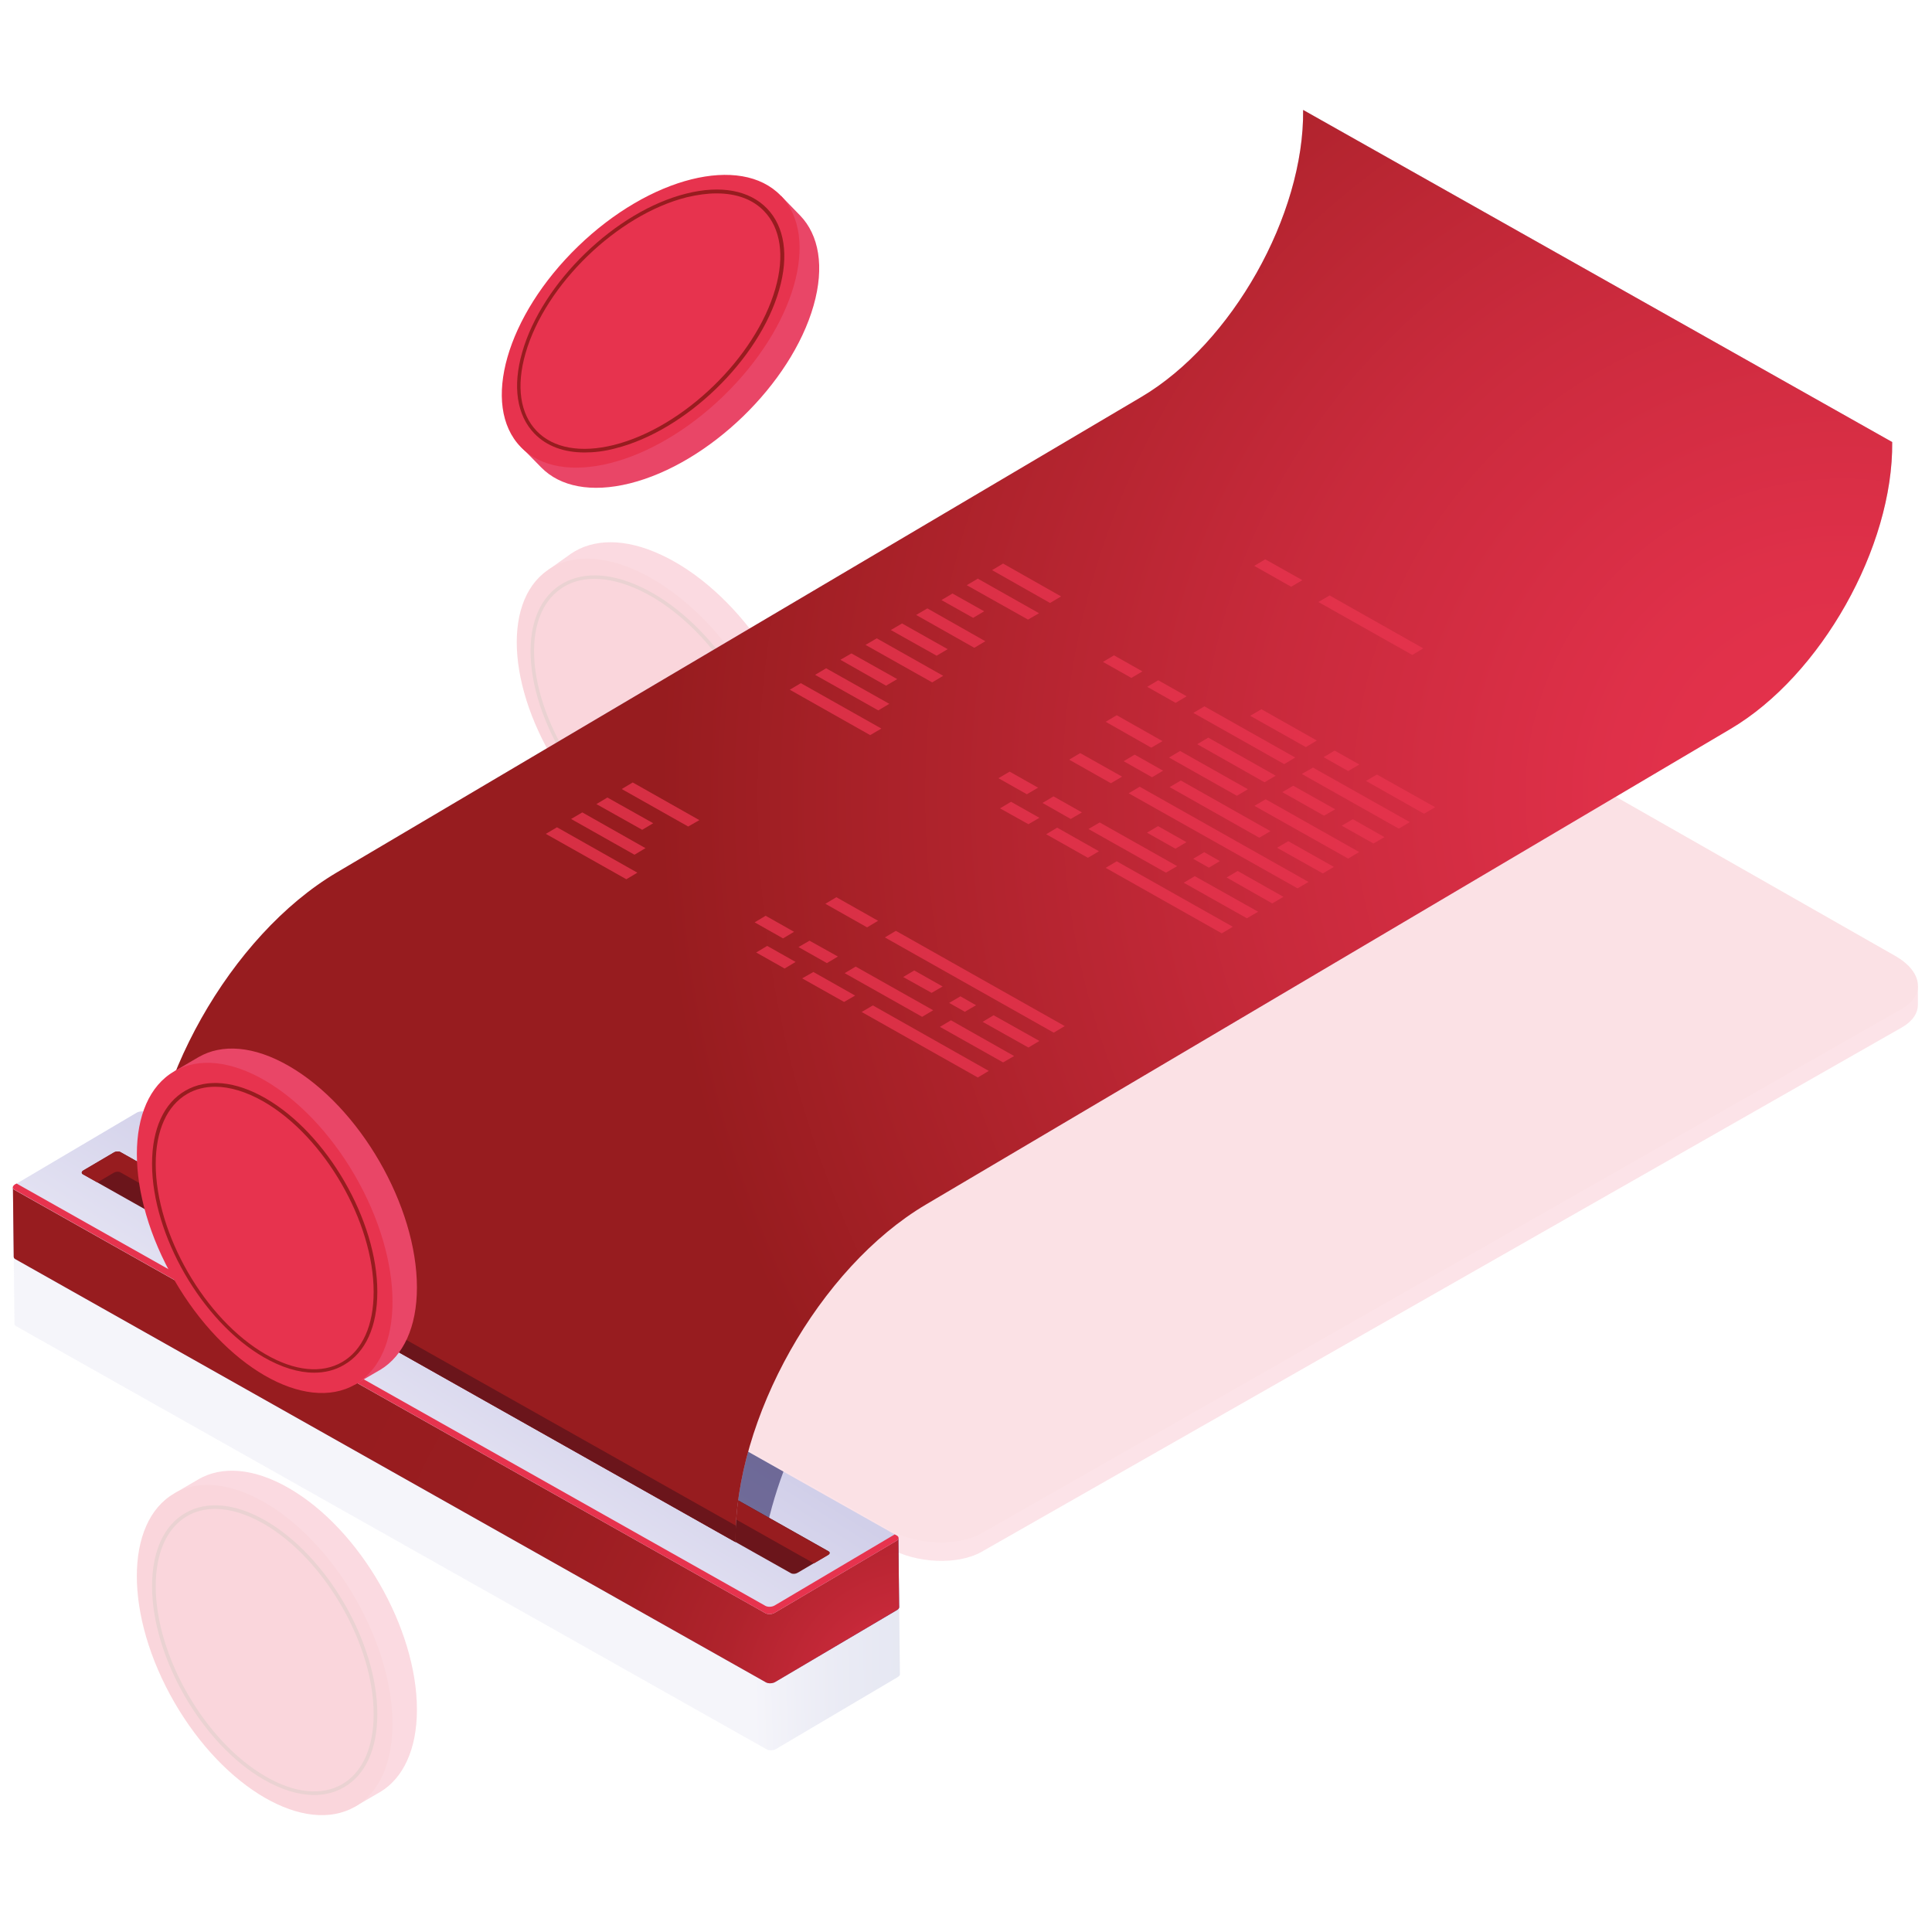 <?xml version="1.0" encoding="utf-8"?>
<!-- Generator: Adobe Illustrator 25.3.0, SVG Export Plug-In . SVG Version: 6.00 Build 0)  -->
<svg version="1.1" id="Capa_1" xmlns="http://www.w3.org/2000/svg" xmlns:xlink="http://www.w3.org/1999/xlink" x="0px" y="0px"
	 viewBox="0 0 1000 1000" style="enable-background:new 0 0 1000 1000;" xml:space="preserve">
<style type="text/css">
	.st0{opacity:0.15;}
	.st1{fill:#E94667;}
	.st2{fill:#E7334E;}
	.st3{fill:url(#SVGID_1_);}
	.st4{fill:url(#SVGID_2_);}
	.st5{opacity:0.2;}
	.st6{fill:#971C1F;}
	.st7{fill:url(#SVGID_3_);}
	.st8{fill:url(#SVGID_4_);}
	.st9{fill:url(#SVGID_5_);}
	.st10{opacity:0.6;fill:#2C2661;}
	.st11{fill:#6B151B;}
	.st12{opacity:0.7;fill:url(#SVGID_6_);}
	.st13{fill:url(#SVGID_7_);}
	.st14{opacity:0.8;}
</style>
<g>
	<g class="st0">
		<g>
			<path class="st1" d="M170.5,617.7l6.2-0.8c0.7-0.5,1.4-0.9,2.1-1.4l476.3-271.4c12.3-7,33.8-6.1,48,2l277.8,158.3
				c3.7,2.1,6.5,4.5,8.5,7l3.3-0.9v9.5l0,0c0,4.4-2.7,8.6-8.3,11.8L508.1,803.2c-12.3,7-33.8,6.1-48-2L182.2,642.8
				c-7.9-4.5-11.9-10.3-11.7-15.8l0,0V617.7z"/>
			<path class="st2" d="M508.1,793.6l476.3-271.4c12.3-7,10.8-19.3-3.4-27.4L703.1,336.5c-14.2-8.1-35.7-9-48-2L178.8,606
				c-12.3,7-10.8,19.3,3.4,27.4l277.8,158.3C474.3,799.8,495.8,800.6,508.1,793.6z"/>
		</g>
		<g>
			<path class="st2" d="M828.8,551.9l58.8-33.5c5.5-3.1,4.8-8.6-1.5-12.2l0,0c-6.3-3.6-15.9-4-21.3-0.9L806,538.9
				c-5.5,3.1-4.8,8.6,1.5,12.2l0,0C813.8,554.7,823.4,555,828.8,551.9z"/>
			<path class="st2" d="M720.3,613.8l58.8-33.5c5.5-3.1,4.8-8.6-1.5-12.2h0c-6.3-3.6-15.9-4-21.3-0.9l-58.8,33.5
				c-5.5,3.1-4.8,8.6,1.5,12.2l0,0C705.3,616.5,714.9,616.9,720.3,613.8z"/>
			<path class="st2" d="M611.8,675.6l58.8-33.5c5.5-3.1,4.8-8.6-1.5-12.2l0,0c-6.3-3.6-15.9-4-21.3-0.9L589,662.6
				c-5.5,3.1-4.8,8.6,1.5,12.2l0,0C596.8,678.3,606.4,678.7,611.8,675.6z"/>
			<path class="st2" d="M503.3,737.4l58.8-33.5c5.5-3.1,4.8-8.6-1.5-12.2l0,0c-6.3-3.6-15.9-4-21.3-0.9l-58.8,33.5
				c-5.5,3.1-4.8,8.6,1.5,12.2h0C488.3,740.2,497.9,740.6,503.3,737.4z"/>
		</g>
	</g>
</g>
<g class="st0">
	
		<linearGradient id="SVGID_1_" gradientUnits="userSpaceOnUse" x1="3508.582" y1="1181.434" x2="3713.005" y2="813.34" gradientTransform="matrix(-0.509 -0.861 0.861 -0.509 1249.818 4390.887)">
		<stop  offset="0" style="stop-color:#515DA7"/>
		<stop  offset="3.580305e-02" style="stop-color:#5561A9"/>
		<stop  offset="7.801844e-02" style="stop-color:#626BB0"/>
		<stop  offset="0.123" style="stop-color:#777CBB"/>
		<stop  offset="0.171" style="stop-color:#9496CA"/>
		<stop  offset="0.22" style="stop-color:#BAB9DE"/>
		<stop  offset="0.224" style="stop-color:#BCBCDF"/>
	</linearGradient>
	<path class="st3" d="M7.1,649.5l0.4,35.6l0,0c0,0.5,0.2,1,0.8,1.3l388.6,219.1c1.3,0.7,3.5,0.6,4.9-0.3l62.8-37.1
		c0.7-0.4,1.1-0.9,1.2-1.4l0,0v0c0,0,0-0.1,0-0.1l-0.4-35.9l-30.5,17.7L76.4,646.1c-1.3-0.7-3.5-0.6-4.9,0.3L50,659.1L7.1,649.5z"/>
	
		<linearGradient id="SVGID_2_" gradientUnits="userSpaceOnUse" x1="3759.74" y1="1182.789" x2="3623.641" y2="916.73" gradientTransform="matrix(-0.509 -0.861 0.861 -0.509 1249.818 4390.887)">
		<stop  offset="0" style="stop-color:#C1BEE0"/>
		<stop  offset="0.276" style="stop-color:#C5C2E3"/>
		<stop  offset="0.601" style="stop-color:#D1CFE9"/>
		<stop  offset="0.95" style="stop-color:#E6E5F4"/>
		<stop  offset="1" style="stop-color:#E9E8F6"/>
	</linearGradient>
	<path class="st4" d="M76,610.4l388.6,219.1c1.3,0.7,1.1,2-0.3,2.8l-62.8,37.1c-1.4,0.9-3.6,1-4.9,0.3L8,650.6
		c-1.3-0.7-1.1-2,0.3-2.8l62.8-37.1C72.6,609.8,74.8,609.7,76,610.4z"/>
</g>
<g class="st5">
	<path class="st1" d="M418.2,395.9c-3.6-42.1-37.5-90.7-75.7-108.6c-19.1-9-35.7-8.5-47.1-0.6v0l-11.8,8.4l3.7,0
		c-5.9,8.6-8.7,20.8-7.4,35.9c3.6,42.1,37.5,90.7,75.7,108.6c13.1,6.2,25.1,7.9,34.9,5.8l0,3.4l12-8.5c0,0,0.1-0.1,0.1-0.1l0.5-0.3
		l0,0C414.1,431.8,420,416.6,418.2,395.9z"/>
	<ellipse transform="matrix(0.82 -0.572 0.572 0.82 -152.173 259.637)" class="st2" cx="337" cy="372" rx="54" ry="93.6"/>
	<path class="st6" d="M366.3,446.2c-7.3,0-15.4-2-23.9-6c-34-15.9-64.3-59.4-67.5-96.8c-1.6-18.3,3.5-32.6,14.3-40.1
		c10.8-7.5,25.9-7.3,42.5,0.5c34,15.9,64.3,59.4,67.5,96.8c1.6,18.3-3.5,32.6-14.3,40.1C379.7,444.3,373.4,446.2,366.3,446.2z
		 M307.7,299.6c-6.6,0-12.6,1.7-17.5,5.2c-10.2,7.1-15,20.7-13.5,38.4c3.2,36.8,33,79.6,66.4,95.3c16,7.5,30.5,7.7,40.7,0.6
		c10.2-7.1,15-20.7,13.5-38.4c-3.2-36.8-33-79.6-66.4-95.3C322.6,301.6,314.8,299.6,307.7,299.6z"/>
</g>
<g>
	<path class="st1" d="M326,250.2c40.9-10.2,83.5-51.4,95.1-92c5.8-20.3,2.7-36.6-6.9-46.6l0,0l-10.1-10.4l0.6,3.6
		c-9.4-4.4-21.9-5.3-36.6-1.6c-40.9,10.2-83.5,51.4-95.1,92c-4,13.9-3.8,26-0.2,35.4l-3.3,0.5l10.3,10.5c0,0,0.1,0.1,0.1,0.1
		l0.4,0.4v0C289.9,251.8,305.9,255.2,326,250.2z"/>
	
		<ellipse transform="matrix(0.719 -0.695 0.695 0.719 -20.87 280.864)" class="st2" cx="336.8" cy="166.2" rx="93.6" ry="54"/>
	<path class="st6" d="M302.6,234.2c-10.8,0-19.7-3.3-26-9.8c-9.1-9.4-11.4-24.4-6.3-42.1c10.3-36.1,48.4-73,84.9-82.1
		c17.9-4.5,32.7-1.7,41.8,7.7c9.1,9.4,11.4,24.4,6.3,42.1c-10.3,36.1-48.4,73-84.9,82.1C312.8,233.6,307.5,234.2,302.6,234.2z
		 M370.9,100.1c-4.8,0-9.9,0.7-15.4,2c-35.9,9-73.3,45.2-83.5,80.8c-4.9,17-2.8,31.3,5.8,40.2c8.6,8.9,22.8,11.5,40,7.2l0,0
		c35.9-9,73.3-45.2,83.5-80.8c4.9-17,2.8-31.3-5.8-40.2C389.7,103.2,381.2,100.1,370.9,100.1z"/>
</g>
<g>
	<g>
		<g>
			
				<linearGradient id="SVGID_3_" gradientUnits="userSpaceOnUse" x1="3538.692" y1="1198.679" x2="3743.115" y2="830.585" gradientTransform="matrix(-0.509 -0.861 0.861 -0.509 1249.818 4390.887)">
				<stop  offset="0" style="stop-color:#515DA7"/>
				<stop  offset="3.580305e-02" style="stop-color:#5561A9"/>
				<stop  offset="7.801844e-02" style="stop-color:#626BB0"/>
				<stop  offset="0.123" style="stop-color:#777CBB"/>
				<stop  offset="0.171" style="stop-color:#9496CA"/>
				<stop  offset="0.22" style="stop-color:#BAB9DE"/>
				<stop  offset="0.224" style="stop-color:#BCBCDF"/>
			</linearGradient>
			<path class="st7" d="M6.7,614.8l0.4,35.6l0,0c0,0.5,0.2,1,0.8,1.3l388.6,219.1c1.3,0.7,3.5,0.6,4.9-0.3l62.8-37.1
				c0.7-0.4,1.1-0.9,1.2-1.4l0,0v0c0,0,0-0.1,0-0.1l-0.4-35.9l-30.5,17.7L76,611.5c-1.3-0.7-3.5-0.6-4.9,0.3l-21.5,12.7L6.7,614.8z"
				/>
			
				<radialGradient id="SVGID_4_" cx="3412.82" cy="1118.13" r="339.638" gradientTransform="matrix(-0.509 -0.861 0.861 -0.509 1249.818 4390.887)" gradientUnits="userSpaceOnUse">
				<stop  offset="0" style="stop-color:#E7334E"/>
				<stop  offset="2.711940e-02" style="stop-color:#E0314A"/>
				<stop  offset="0.162" style="stop-color:#C42838"/>
				<stop  offset="0.31" style="stop-color:#AF232C"/>
				<stop  offset="0.476" style="stop-color:#A11F24"/>
				<stop  offset="0.676" style="stop-color:#991D20"/>
				<stop  offset="1" style="stop-color:#971C1F"/>
			</radialGradient>
			<path class="st8" d="M6.7,614.8l0.4,35.6l0,0c0,0.5,0.2,1,0.8,1.3l388.6,219.1c1.3,0.7,3.5,0.6,4.9-0.3l62.8-37.1
				c0.7-0.4,1.1-0.9,1.2-1.4l0,0v0c0,0,0-0.1,0-0.1l-0.4-35.9l-30.5,17.7L76,611.5c-1.3-0.7-3.5-0.6-4.9,0.3l-21.5,12.7L6.7,614.8z"
				/>
			
				<linearGradient id="SVGID_5_" gradientUnits="userSpaceOnUse" x1="3789.85" y1="1200.034" x2="3653.751" y2="933.976" gradientTransform="matrix(-0.509 -0.861 0.861 -0.509 1249.818 4390.887)">
				<stop  offset="0" style="stop-color:#C1BEE0"/>
				<stop  offset="0.276" style="stop-color:#C5C2E3"/>
				<stop  offset="0.601" style="stop-color:#D1CFE9"/>
				<stop  offset="0.95" style="stop-color:#E6E5F4"/>
				<stop  offset="1" style="stop-color:#E9E8F6"/>
			</linearGradient>
			<path class="st9" d="M75.6,575.7l388.6,219.1c1.3,0.7,1.1,2-0.3,2.8l-62.8,37.1c-1.4,0.9-3.6,1-4.9,0.3L7.5,615.9
				c-1.3-0.7-1.1-2,0.3-2.8l62.8-37.1C72.1,575.1,74.3,575,75.6,575.7z"/>
			<path class="st2" d="M464.2,794.8l-1.1-0.6l-62,36.7c-1.4,0.9-3.6,1-4.9,0.3L8.6,612.6l-0.8,0.4c-1.4,0.9-1.6,2.1-0.3,2.8
				L396.2,835c1.3,0.7,3.5,0.6,4.9-0.3l62.8-37.1C465.3,796.8,465.5,795.5,464.2,794.8z"/>
			<path class="st10" d="M90,629.1l305.4,169c2.2-12.1,5.6-24.3,10.1-36.4L100.6,589.8C95.7,602.8,92.1,616.1,90,629.1z"/>
			<path class="st11" d="M62.3,596.3l366.5,206.6c0.9,0.5,0.8,1.4-0.2,1.9l-15.8,9.3c-1,0.6-2.5,0.7-3.4,0.2L42.9,607.8
				c-0.9-0.5-0.8-1.4,0.2-1.9l15.8-9.3C59.9,595.9,61.4,595.8,62.3,596.3z"/>
			<path class="st6" d="M42.9,607.8l7.5,4.2l8.5-5c1-0.6,2.5-0.7,3.4-0.2l359,202.4l7.3-4.3c1-0.6,1.1-1.5,0.2-1.9L62.3,596.3
				c-0.9-0.5-2.4-0.4-3.4,0.2l-15.8,9.3C42.2,606.4,42.1,607.3,42.9,607.8z"/>
		</g>
		
			<linearGradient id="SVGID_6_" gradientUnits="userSpaceOnUse" x1="3987.959" y1="1760.471" x2="3561.577" y2="1004.961" gradientTransform="matrix(-0.509 -0.861 0.861 -0.509 1249.818 4390.887)">
			<stop  offset="0" style="stop-color:#C1BEE0"/>
			<stop  offset="0.107" style="stop-color:#CECDE8"/>
			<stop  offset="0.263" style="stop-color:#E9E8F6"/>
			<stop  offset="0.514" style="stop-color:#C1BEE0"/>
			<stop  offset="0.612" style="stop-color:#CECDE8"/>
			<stop  offset="0.755" style="stop-color:#E9E8F6"/>
			<stop  offset="1" style="stop-color:#C1BEE0"/>
		</linearGradient>
		<path class="st12" d="M979.4,228.8L674.5,56.9l0,0c0.6,54.4-36.9,120.9-83.8,148.6L174.3,451.6c-55,32.5-99.1,110.7-98.5,174.7
			l0,0l304.9,171.9l0,0c-0.7-63.9,43.4-142.1,98.5-174.7l416.5-246.2C942.5,349.7,980,283.1,979.4,228.8L979.4,228.8z"/>
		
			<radialGradient id="SVGID_7_" cx="3575.457" cy="1769.577" r="885.306" gradientTransform="matrix(-0.509 -0.861 0.861 -0.509 1249.818 4390.887)" gradientUnits="userSpaceOnUse">
			<stop  offset="0" style="stop-color:#E7334E"/>
			<stop  offset="0.135" style="stop-color:#DF3049"/>
			<stop  offset="0.336" style="stop-color:#C92A3C"/>
			<stop  offset="0.576" style="stop-color:#A82128"/>
			<stop  offset="0.692" style="stop-color:#971C1F"/>
		</radialGradient>
		<path class="st13" d="M979.4,228.8L674.5,56.9l0,0c0.6,54.4-36.9,120.9-83.8,148.6L174.3,451.6c-55,32.5-99.1,110.7-98.5,174.7
			l0,0l304.9,171.9l0,0c-0.7-63.9,43.4-142.1,98.5-174.7l416.5-246.2C942.5,349.7,980,283.1,979.4,228.8L979.4,228.8z"/>
		<path class="st11" d="M75.8,626.3l304.9,171.9c0-2.8,0.1-5.6,0.2-8.5l0,0L76,617.8C75.9,620.7,75.8,623.5,75.8,626.3z"/>
	</g>
	<g class="st14">
		<polygon class="st2" points="578,445.8 638.1,479.7 632.4,483.1 572.3,449.2 		"/>
		<polygon class="st2" points="547.2,428.4 568.8,440.6 563.1,444 541.5,431.8 		"/>
		<polygon class="st2" points="523.3,415 538,423.3 532.3,426.6 517.6,418.4 		"/>
		<polygon class="st2" points="618.4,453.5 651.2,471.9 645.4,475.3 612.7,456.9 		"/>
		<polygon class="st2" points="569.2,425.7 609.3,448.3 603.5,451.7 563.4,429.1 		"/>
		<polygon class="st2" points="545.3,412.2 560,420.5 554.2,423.9 539.6,415.6 		"/>
		<polygon class="st2" points="522.6,399.4 537.3,407.7 531.5,411.1 516.8,402.8 		"/>
		<polygon class="st2" points="640.6,450.8 664.3,464.2 658.5,467.6 634.9,454.2 		"/>
		<polygon class="st2" points="623.3,441.1 631.4,445.7 625.7,449.1 617.6,444.5 		"/>
		<polygon class="st2" points="599.4,427.6 614.1,435.9 608.4,439.3 593.7,431 		"/>
		<polygon class="st2" points="589.9,407.2 677.3,456.5 671.6,459.8 584.2,410.6 		"/>
		<polygon class="st2" points="559.1,389.8 580.8,402 575,405.4 553.4,393.2 		"/>
		<polygon class="st2" points="666.8,435.4 690.4,448.7 684.7,452.1 661,438.8 		"/>
		<polygon class="st2" points="611.2,404 657.6,430.2 651.8,433.6 605.4,407.4 		"/>
		<polygon class="st2" points="587.3,390.6 602,398.9 596.3,402.3 581.6,394 		"/>
		<polygon class="st2" points="655.1,413.7 703.5,441 697.8,444.4 649.3,417.1 		"/>
		<polygon class="st2" points="610.8,388.7 645.9,408.5 640.2,411.9 605.1,392.1 		"/>
		<polygon class="st2" points="578,370.2 601.7,383.6 595.9,387 572.3,373.6 		"/>
		<polygon class="st2" points="700.2,424 716.6,433.3 710.9,436.6 694.5,427.4 		"/>
		<polygon class="st2" points="669.4,406.7 691.1,418.9 685.3,422.2 663.7,410 		"/>
		<polygon class="st2" points="625.4,381.8 660.3,401.5 654.5,404.9 619.7,385.2 		"/>
		<polygon class="st2" points="679.6,397.3 729.7,425.5 724,428.9 673.8,400.6 		"/>
		<polygon class="st2" points="623.4,365.6 670.4,392.1 664.7,395.5 617.7,369 		"/>
		<polygon class="st2" points="599.5,352.1 614.2,360.4 608.5,363.8 593.8,355.5 		"/>
		<polygon class="st2" points="576.6,339.2 591.3,347.5 585.6,350.9 570.9,342.6 		"/>
		<polygon class="st2" points="712.7,400.9 742.8,417.8 737.1,421.2 707,404.2 		"/>
		<polygon class="st2" points="456.2,377.1 414.5,353.6 408.8,357 450.4,380.5 		"/>
		<polygon class="st2" points="460.3,364.3 427.6,345.9 421.9,349.3 454.6,367.7 		"/>
		<polygon class="st2" points="464.4,351.5 440.7,338.2 435,341.5 458.6,354.9 		"/>
		<polygon class="st2" points="488.2,349.8 453.8,330.4 448,333.8 482.5,353.2 		"/>
		<polygon class="st2" points="490.5,336 466.9,322.7 461.1,326.1 484.8,339.4 		"/>
		<polygon class="st2" points="510,331.9 480,314.9 474.2,318.3 504.3,335.3 		"/>
		<polygon class="st2" points="509.4,316.4 493,307.2 487.3,310.6 503.7,319.8 		"/>
		<polygon class="st2" points="537.8,317.4 506.1,299.5 500.4,302.9 532.1,320.7 		"/>
		<polygon class="st2" points="549.2,308.7 519.2,291.7 513.5,295.1 543.5,312.1 		"/>
		<polygon class="st2" points="690.8,388.5 703.6,395.7 697.8,399.1 685.1,391.9 		"/>
		<polygon class="st2" points="652.9,367.1 681.6,383.3 675.9,386.7 647.1,370.5 		"/>
		<polygon class="st2" points="688.2,308.2 736.7,335.6 731,339 682.4,311.6 		"/>
		<polygon class="st2" points="654.9,289.5 674.1,300.3 668.3,303.7 649.2,292.9 		"/>
	</g>
	<g class="st14">
		<polygon class="st2" points="451.8,520.4 511.8,554.3 506.1,557.7 446,523.8 		"/>
		<polygon class="st2" points="421,503.1 442.6,515.3 436.9,518.6 415.2,506.4 		"/>
		<polygon class="st2" points="397.1,489.6 411.8,497.9 406.1,501.3 391.4,493 		"/>
		<polygon class="st2" points="492.2,528.1 524.9,546.6 519.2,549.9 486.5,531.5 		"/>
		<polygon class="st2" points="442.9,500.3 483,522.9 477.3,526.3 437.2,503.7 		"/>
		<polygon class="st2" points="419,486.9 433.7,495.1 428,498.5 413.3,490.2 		"/>
		<polygon class="st2" points="396.3,474 411,482.3 405.3,485.7 390.6,477.4 		"/>
		<polygon class="st2" points="514.3,525.5 538,538.8 532.3,542.2 508.6,528.9 		"/>
		<polygon class="st2" points="497.1,515.7 505.2,520.3 499.4,523.7 491.3,519.1 		"/>
		<polygon class="st2" points="473.2,502.3 487.9,510.6 482.2,513.9 467.5,505.7 		"/>
		<polygon class="st2" points="463.7,481.8 551.1,531.1 545.4,534.5 458,485.2 		"/>
		<polygon class="st2" points="432.9,464.4 454.5,476.6 448.8,480 427.2,467.8 		"/>
		<polygon class="st2" points="329.9,451.7 288.3,428.2 282.5,431.6 324.2,455.1 		"/>
		<polygon class="st2" points="334.1,439 301.4,420.5 295.6,423.9 328.4,442.4 		"/>
		<polygon class="st2" points="338.1,426.1 314.4,412.8 308.7,416.2 332.4,429.5 		"/>
		<polygon class="st2" points="362,424.5 327.5,405 321.8,408.4 356.2,427.8 		"/>
	</g>
</g>
<g>
	<path class="st1" d="M215.8,666.4c0-42.2-29.6-93.5-66.2-114.6c-18.3-10.6-34.9-11.6-46.9-4.6v0l-12.5,7.3l3.6,0.3
		c-6.6,8.1-10.4,20-10.4,35.1c0,42.2,29.6,93.5,66.2,114.6c12.6,7.3,24.3,10,34.3,8.8l-0.3,3.4l12.7-7.4c0.1,0,0.1-0.1,0.2-0.1
		l0.5-0.3l0,0C208.6,701.8,215.8,687.1,215.8,666.4z"/>
	<ellipse transform="matrix(0.866 -0.5 0.5 0.866 -299.441 153.635)" class="st2" cx="137" cy="635.6" rx="54" ry="93.6"/>
	<path class="st6" d="M162.6,710.5c-8,0-16.9-2.7-26.1-8c-31.9-18.4-57.8-63.3-57.8-100.1c0-18,6.1-31.5,17.3-37.9
		c11.1-6.4,25.9-5,41.5,4c31.9,18.4,57.8,63.3,57.8,100.1c0,18-6.1,31.5-17.3,37.9C173.4,709.2,168.2,710.5,162.6,710.5z
		 M111.4,562.5c-5.3,0-10.2,1.2-14.5,3.7c-10.5,6.1-16.3,19-16.3,36.3c0,36.2,25.5,80.4,56.9,98.5c15,8.7,29.1,10.1,39.6,4
		c10.5-6.1,16.3-19,16.3-36.3c0-36.2-25.5-80.4-56.9-98.5C127.6,565.1,119,562.5,111.4,562.5z"/>
</g>
<g class="st5">
	<path class="st1" d="M215.8,884.9c0-42.2-29.6-93.5-66.2-114.6c-18.3-10.6-34.9-11.6-46.9-4.6v0L90.2,773l3.6,0.3
		c-6.6,8.1-10.4,20-10.4,35.1c0,42.2,29.6,93.5,66.2,114.6c12.6,7.3,24.3,10,34.3,8.8l-0.3,3.4l12.7-7.4c0.1,0,0.1-0.1,0.2-0.1
		l0.5-0.3l0,0C208.6,920.3,215.8,905.6,215.8,884.9z"/>
	<ellipse transform="matrix(0.866 -0.5 0.5 0.866 -408.706 182.913)" class="st2" cx="137" cy="854.1" rx="54" ry="93.6"/>
	<path class="st6" d="M162.6,929.1c-8,0-16.9-2.7-26.1-8c-31.9-18.4-57.8-63.3-57.8-100.1c0-18,6.1-31.5,17.3-37.9
		c11.1-6.4,25.9-5,41.5,4c31.9,18.4,57.8,63.3,57.8,100.1c0,18-6.1,31.5-17.3,37.9C173.4,927.8,168.2,929.1,162.6,929.1z M111.4,781
		c-5.3,0-10.2,1.2-14.5,3.7c-10.5,6.1-16.3,19-16.3,36.3c0,36.2,25.5,80.4,56.9,98.5c15,8.7,29.1,10.1,39.6,4
		c10.5-6.1,16.3-19,16.3-36.3c0-36.2-25.5-80.4-56.9-98.5C127.6,783.6,119,781,111.4,781z"/>
</g>
</svg>
